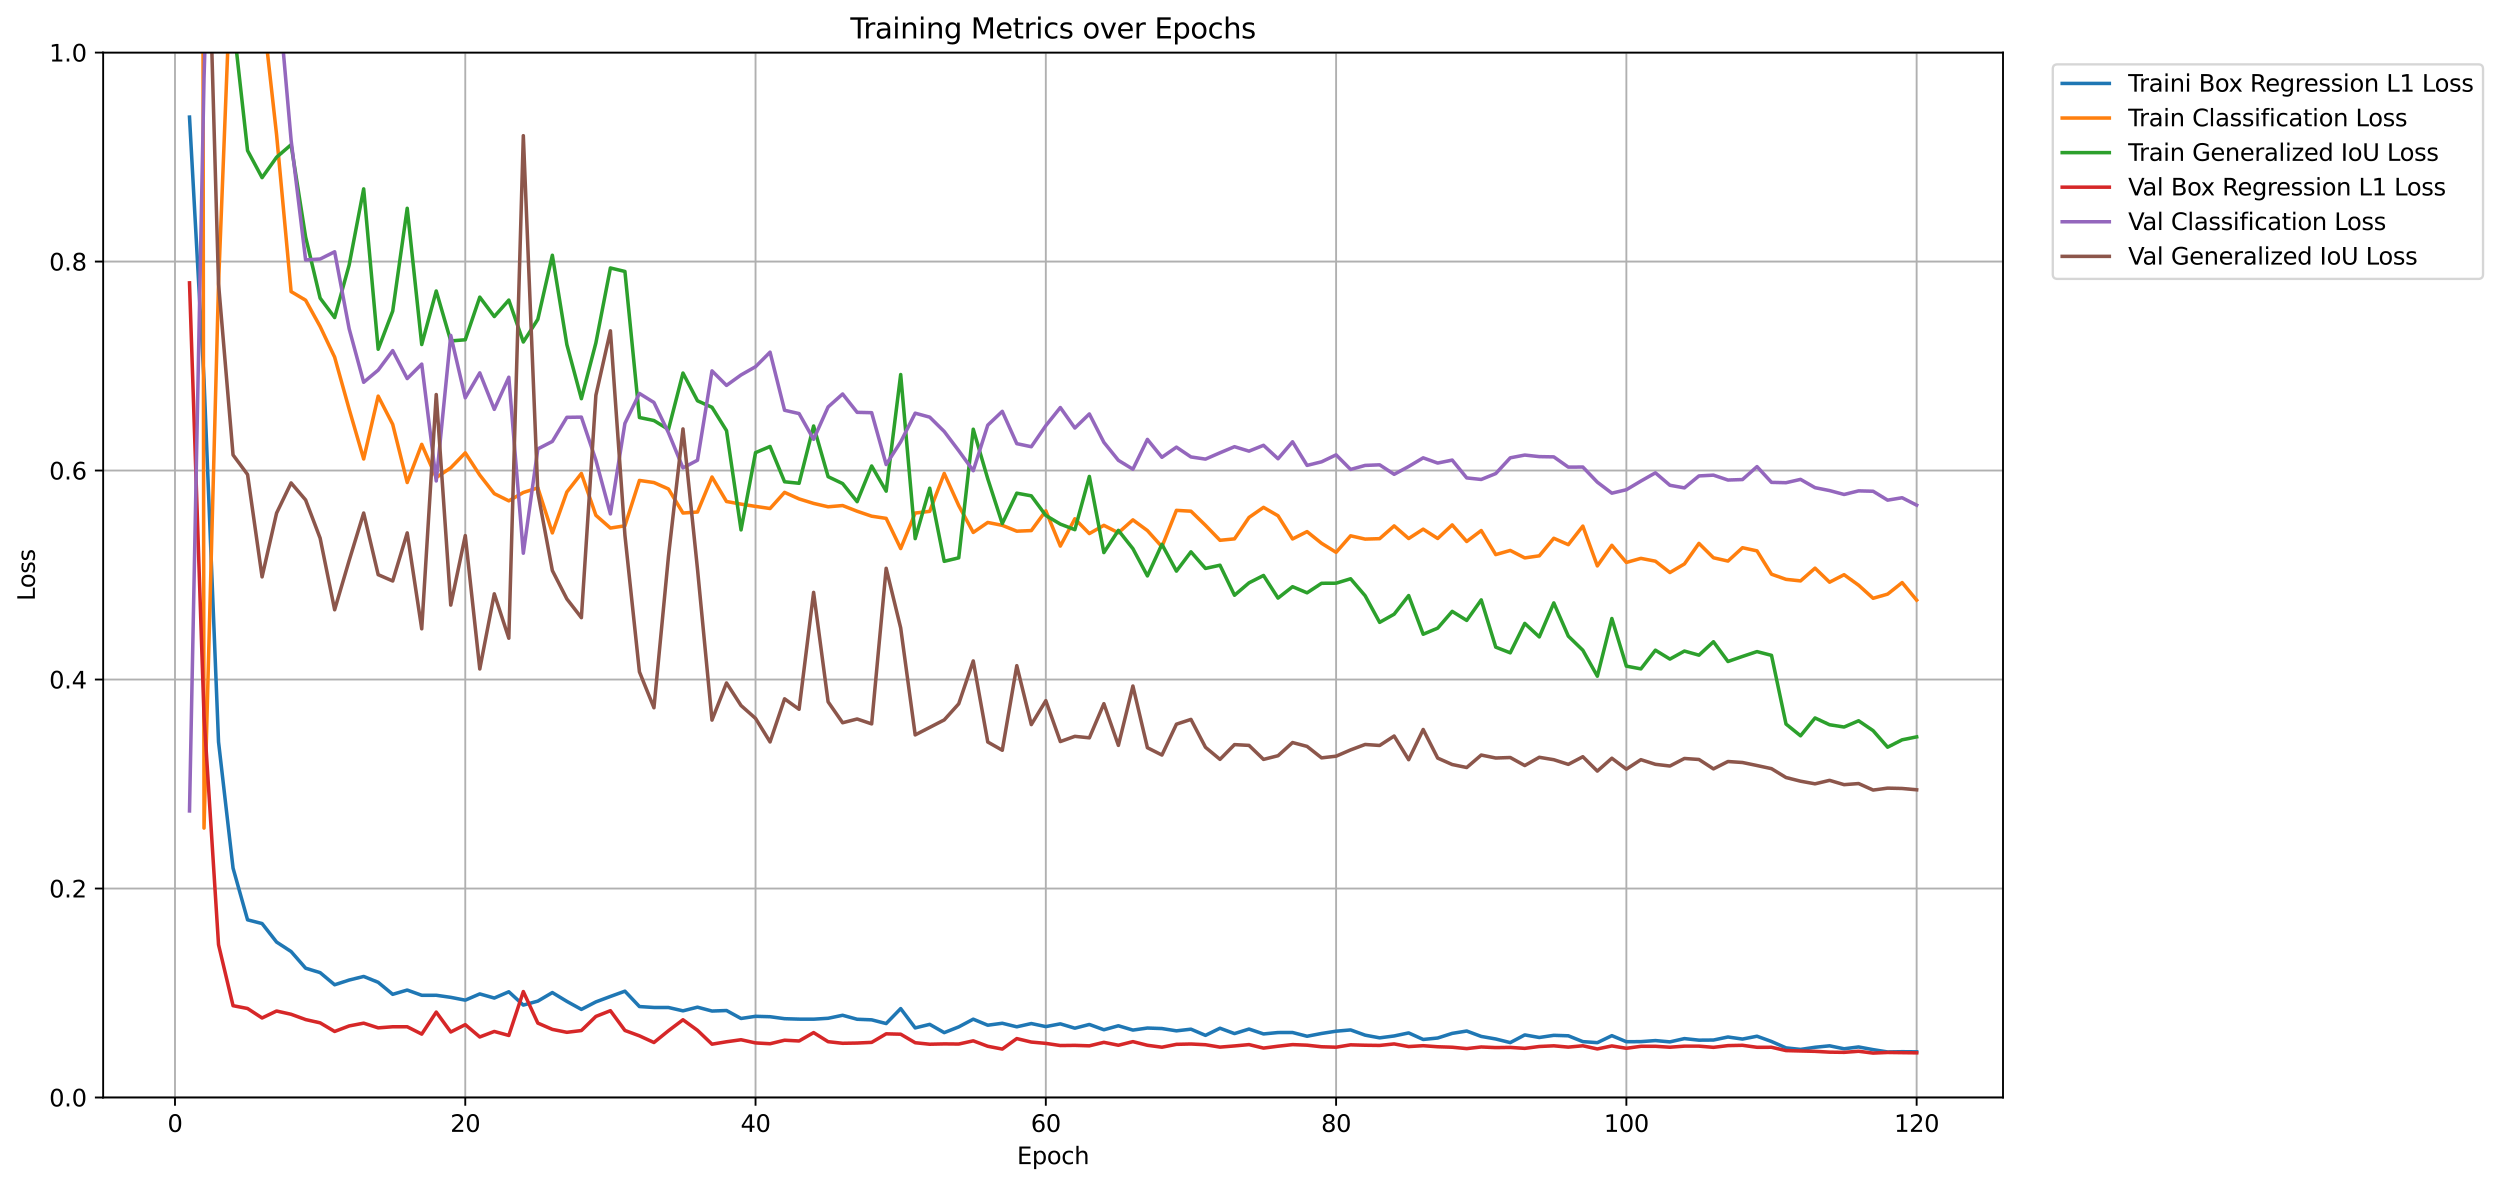 <?xml version="1.0" encoding="utf-8" standalone="no"?>
<!DOCTYPE svg PUBLIC "-//W3C//DTD SVG 1.1//EN"
  "http://www.w3.org/Graphics/SVG/1.1/DTD/svg11.dtd">
<svg xmlns:xlink="http://www.w3.org/1999/xlink" width="1061.134pt" height="503.394pt" viewBox="0 0 1061.134 503.394" xmlns="http://www.w3.org/2000/svg" version="1.1">
 <defs>
  <style type="text/css">*{stroke-linejoin: round; stroke-linecap: butt}</style>
 </defs>
 <g id="figure_1">
  <g id="patch_1">
   <path d="M 0 503.394 
L 1061.134 503.394 
L 1061.134 0 
L 0 0 
z
" style="fill: #ffffff"/>
  </g>
  <g id="axes_1">
   <g id="patch_2">
    <path d="M 43.781 465.838 
L 850.181 465.838 
L 850.181 22.318 
L 43.781 22.318 
z
" style="fill: #ffffff"/>
   </g>
   <g id="matplotlib.axis_1">
    <g id="xtick_1">
     <g id="line2d_1">
      <path d="M 74.275 465.838 
L 74.275 22.318 
" clip-path="url(#p1d9c67707e)" style="fill: none; stroke: #b0b0b0; stroke-width: 0.8; stroke-linecap: square"/>
     </g>
     <g id="line2d_2">
      <defs>
       <path id="md1e88a5cd6" d="M 0 0 
L 0 3.5 
" style="stroke: #000000; stroke-width: 0.8"/>
      </defs>
      <g>
       <use xlink:href="#md1e88a5cd6" x="74.275" y="465.838" style="stroke: #000000; stroke-width: 0.8"/>
      </g>
     </g>
     <g id="text_1">
      <!-- 0 -->
      <g transform="translate(71.094 480.437) scale(0.1 -0.1)">
       <defs>
        <path id="DejaVuSans-30" d="M 2034 4250 
Q 1547 4250 1301 3770 
Q 1056 3291 1056 2328 
Q 1056 1369 1301 889 
Q 1547 409 2034 409 
Q 2525 409 2770 889 
Q 3016 1369 3016 2328 
Q 3016 3291 2770 3770 
Q 2525 4250 2034 4250 
z
M 2034 4750 
Q 2819 4750 3233 4129 
Q 3647 3509 3647 2328 
Q 3647 1150 3233 529 
Q 2819 -91 2034 -91 
Q 1250 -91 836 529 
Q 422 1150 422 2328 
Q 422 3509 836 4129 
Q 1250 4750 2034 4750 
z
" transform="scale(0.016)"/>
       </defs>
       <use xlink:href="#DejaVuSans-30"/>
      </g>
     </g>
    </g>
    <g id="xtick_2">
     <g id="line2d_3">
      <path d="M 197.484 465.838 
L 197.484 22.318 
" clip-path="url(#p1d9c67707e)" style="fill: none; stroke: #b0b0b0; stroke-width: 0.8; stroke-linecap: square"/>
     </g>
     <g id="line2d_4">
      <g>
       <use xlink:href="#md1e88a5cd6" x="197.484" y="465.838" style="stroke: #000000; stroke-width: 0.8"/>
      </g>
     </g>
     <g id="text_2">
      <!-- 20 -->
      <g transform="translate(191.121 480.437) scale(0.1 -0.1)">
       <defs>
        <path id="DejaVuSans-32" d="M 1228 531 
L 3431 531 
L 3431 0 
L 469 0 
L 469 531 
Q 828 903 1448 1529 
Q 2069 2156 2228 2338 
Q 2531 2678 2651 2914 
Q 2772 3150 2772 3378 
Q 2772 3750 2511 3984 
Q 2250 4219 1831 4219 
Q 1534 4219 1204 4116 
Q 875 4013 500 3803 
L 500 4441 
Q 881 4594 1212 4672 
Q 1544 4750 1819 4750 
Q 2544 4750 2975 4387 
Q 3406 4025 3406 3419 
Q 3406 3131 3298 2873 
Q 3191 2616 2906 2266 
Q 2828 2175 2409 1742 
Q 1991 1309 1228 531 
z
" transform="scale(0.016)"/>
       </defs>
       <use xlink:href="#DejaVuSans-32"/>
       <use xlink:href="#DejaVuSans-30" x="63.623"/>
      </g>
     </g>
    </g>
    <g id="xtick_3">
     <g id="line2d_5">
      <path d="M 320.692 465.838 
L 320.692 22.318 
" clip-path="url(#p1d9c67707e)" style="fill: none; stroke: #b0b0b0; stroke-width: 0.8; stroke-linecap: square"/>
     </g>
     <g id="line2d_6">
      <g>
       <use xlink:href="#md1e88a5cd6" x="320.692" y="465.838" style="stroke: #000000; stroke-width: 0.8"/>
      </g>
     </g>
     <g id="text_3">
      <!-- 40 -->
      <g transform="translate(314.33 480.437) scale(0.1 -0.1)">
       <defs>
        <path id="DejaVuSans-34" d="M 2419 4116 
L 825 1625 
L 2419 1625 
L 2419 4116 
z
M 2253 4666 
L 3047 4666 
L 3047 1625 
L 3713 1625 
L 3713 1100 
L 3047 1100 
L 3047 0 
L 2419 0 
L 2419 1100 
L 313 1100 
L 313 1709 
L 2253 4666 
z
" transform="scale(0.016)"/>
       </defs>
       <use xlink:href="#DejaVuSans-34"/>
       <use xlink:href="#DejaVuSans-30" x="63.623"/>
      </g>
     </g>
    </g>
    <g id="xtick_4">
     <g id="line2d_7">
      <path d="M 443.901 465.838 
L 443.901 22.318 
" clip-path="url(#p1d9c67707e)" style="fill: none; stroke: #b0b0b0; stroke-width: 0.8; stroke-linecap: square"/>
     </g>
     <g id="line2d_8">
      <g>
       <use xlink:href="#md1e88a5cd6" x="443.901" y="465.838" style="stroke: #000000; stroke-width: 0.8"/>
      </g>
     </g>
     <g id="text_4">
      <!-- 60 -->
      <g transform="translate(437.539 480.437) scale(0.1 -0.1)">
       <defs>
        <path id="DejaVuSans-36" d="M 2113 2584 
Q 1688 2584 1439 2293 
Q 1191 2003 1191 1497 
Q 1191 994 1439 701 
Q 1688 409 2113 409 
Q 2538 409 2786 701 
Q 3034 994 3034 1497 
Q 3034 2003 2786 2293 
Q 2538 2584 2113 2584 
z
M 3366 4563 
L 3366 3988 
Q 3128 4100 2886 4159 
Q 2644 4219 2406 4219 
Q 1781 4219 1451 3797 
Q 1122 3375 1075 2522 
Q 1259 2794 1537 2939 
Q 1816 3084 2150 3084 
Q 2853 3084 3261 2657 
Q 3669 2231 3669 1497 
Q 3669 778 3244 343 
Q 2819 -91 2113 -91 
Q 1303 -91 875 529 
Q 447 1150 447 2328 
Q 447 3434 972 4092 
Q 1497 4750 2381 4750 
Q 2619 4750 2861 4703 
Q 3103 4656 3366 4563 
z
" transform="scale(0.016)"/>
       </defs>
       <use xlink:href="#DejaVuSans-36"/>
       <use xlink:href="#DejaVuSans-30" x="63.623"/>
      </g>
     </g>
    </g>
    <g id="xtick_5">
     <g id="line2d_9">
      <path d="M 567.11 465.838 
L 567.11 22.318 
" clip-path="url(#p1d9c67707e)" style="fill: none; stroke: #b0b0b0; stroke-width: 0.8; stroke-linecap: square"/>
     </g>
     <g id="line2d_10">
      <g>
       <use xlink:href="#md1e88a5cd6" x="567.11" y="465.838" style="stroke: #000000; stroke-width: 0.8"/>
      </g>
     </g>
     <g id="text_5">
      <!-- 80 -->
      <g transform="translate(560.747 480.437) scale(0.1 -0.1)">
       <defs>
        <path id="DejaVuSans-38" d="M 2034 2216 
Q 1584 2216 1326 1975 
Q 1069 1734 1069 1313 
Q 1069 891 1326 650 
Q 1584 409 2034 409 
Q 2484 409 2743 651 
Q 3003 894 3003 1313 
Q 3003 1734 2745 1975 
Q 2488 2216 2034 2216 
z
M 1403 2484 
Q 997 2584 770 2862 
Q 544 3141 544 3541 
Q 544 4100 942 4425 
Q 1341 4750 2034 4750 
Q 2731 4750 3128 4425 
Q 3525 4100 3525 3541 
Q 3525 3141 3298 2862 
Q 3072 2584 2669 2484 
Q 3125 2378 3379 2068 
Q 3634 1759 3634 1313 
Q 3634 634 3220 271 
Q 2806 -91 2034 -91 
Q 1263 -91 848 271 
Q 434 634 434 1313 
Q 434 1759 690 2068 
Q 947 2378 1403 2484 
z
M 1172 3481 
Q 1172 3119 1398 2916 
Q 1625 2713 2034 2713 
Q 2441 2713 2670 2916 
Q 2900 3119 2900 3481 
Q 2900 3844 2670 4047 
Q 2441 4250 2034 4250 
Q 1625 4250 1398 4047 
Q 1172 3844 1172 3481 
z
" transform="scale(0.016)"/>
       </defs>
       <use xlink:href="#DejaVuSans-38"/>
       <use xlink:href="#DejaVuSans-30" x="63.623"/>
      </g>
     </g>
    </g>
    <g id="xtick_6">
     <g id="line2d_11">
      <path d="M 690.318 465.838 
L 690.318 22.318 
" clip-path="url(#p1d9c67707e)" style="fill: none; stroke: #b0b0b0; stroke-width: 0.8; stroke-linecap: square"/>
     </g>
     <g id="line2d_12">
      <g>
       <use xlink:href="#md1e88a5cd6" x="690.318" y="465.838" style="stroke: #000000; stroke-width: 0.8"/>
      </g>
     </g>
     <g id="text_6">
      <!-- 100 -->
      <g transform="translate(680.774 480.437) scale(0.1 -0.1)">
       <defs>
        <path id="DejaVuSans-31" d="M 794 531 
L 1825 531 
L 1825 4091 
L 703 3866 
L 703 4441 
L 1819 4666 
L 2450 4666 
L 2450 531 
L 3481 531 
L 3481 0 
L 794 0 
L 794 531 
z
" transform="scale(0.016)"/>
       </defs>
       <use xlink:href="#DejaVuSans-31"/>
       <use xlink:href="#DejaVuSans-30" x="63.623"/>
       <use xlink:href="#DejaVuSans-30" x="127.246"/>
      </g>
     </g>
    </g>
    <g id="xtick_7">
     <g id="line2d_13">
      <path d="M 813.527 465.838 
L 813.527 22.318 
" clip-path="url(#p1d9c67707e)" style="fill: none; stroke: #b0b0b0; stroke-width: 0.8; stroke-linecap: square"/>
     </g>
     <g id="line2d_14">
      <g>
       <use xlink:href="#md1e88a5cd6" x="813.527" y="465.838" style="stroke: #000000; stroke-width: 0.8"/>
      </g>
     </g>
     <g id="text_7">
      <!-- 120 -->
      <g transform="translate(803.983 480.437) scale(0.1 -0.1)">
       <use xlink:href="#DejaVuSans-31"/>
       <use xlink:href="#DejaVuSans-32" x="63.623"/>
       <use xlink:href="#DejaVuSans-30" x="127.246"/>
      </g>
     </g>
    </g>
    <g id="text_8">
     <!-- Epoch -->
     <g transform="translate(431.67 494.115) scale(0.1 -0.1)">
      <defs>
       <path id="DejaVuSans-45" d="M 628 4666 
L 3578 4666 
L 3578 4134 
L 1259 4134 
L 1259 2753 
L 3481 2753 
L 3481 2222 
L 1259 2222 
L 1259 531 
L 3634 531 
L 3634 0 
L 628 0 
L 628 4666 
z
" transform="scale(0.016)"/>
       <path id="DejaVuSans-70" d="M 1159 525 
L 1159 -1331 
L 581 -1331 
L 581 3500 
L 1159 3500 
L 1159 2969 
Q 1341 3281 1617 3432 
Q 1894 3584 2278 3584 
Q 2916 3584 3314 3078 
Q 3713 2572 3713 1747 
Q 3713 922 3314 415 
Q 2916 -91 2278 -91 
Q 1894 -91 1617 61 
Q 1341 213 1159 525 
z
M 3116 1747 
Q 3116 2381 2855 2742 
Q 2594 3103 2138 3103 
Q 1681 3103 1420 2742 
Q 1159 2381 1159 1747 
Q 1159 1113 1420 752 
Q 1681 391 2138 391 
Q 2594 391 2855 752 
Q 3116 1113 3116 1747 
z
" transform="scale(0.016)"/>
       <path id="DejaVuSans-6f" d="M 1959 3097 
Q 1497 3097 1228 2736 
Q 959 2375 959 1747 
Q 959 1119 1226 758 
Q 1494 397 1959 397 
Q 2419 397 2687 759 
Q 2956 1122 2956 1747 
Q 2956 2369 2687 2733 
Q 2419 3097 1959 3097 
z
M 1959 3584 
Q 2709 3584 3137 3096 
Q 3566 2609 3566 1747 
Q 3566 888 3137 398 
Q 2709 -91 1959 -91 
Q 1206 -91 779 398 
Q 353 888 353 1747 
Q 353 2609 779 3096 
Q 1206 3584 1959 3584 
z
" transform="scale(0.016)"/>
       <path id="DejaVuSans-63" d="M 3122 3366 
L 3122 2828 
Q 2878 2963 2633 3030 
Q 2388 3097 2138 3097 
Q 1578 3097 1268 2742 
Q 959 2388 959 1747 
Q 959 1106 1268 751 
Q 1578 397 2138 397 
Q 2388 397 2633 464 
Q 2878 531 3122 666 
L 3122 134 
Q 2881 22 2623 -34 
Q 2366 -91 2075 -91 
Q 1284 -91 818 406 
Q 353 903 353 1747 
Q 353 2603 823 3093 
Q 1294 3584 2113 3584 
Q 2378 3584 2631 3529 
Q 2884 3475 3122 3366 
z
" transform="scale(0.016)"/>
       <path id="DejaVuSans-68" d="M 3513 2113 
L 3513 0 
L 2938 0 
L 2938 2094 
Q 2938 2591 2744 2837 
Q 2550 3084 2163 3084 
Q 1697 3084 1428 2787 
Q 1159 2491 1159 1978 
L 1159 0 
L 581 0 
L 581 4863 
L 1159 4863 
L 1159 2956 
Q 1366 3272 1645 3428 
Q 1925 3584 2291 3584 
Q 2894 3584 3203 3211 
Q 3513 2838 3513 2113 
z
" transform="scale(0.016)"/>
      </defs>
      <use xlink:href="#DejaVuSans-45"/>
      <use xlink:href="#DejaVuSans-70" x="63.184"/>
      <use xlink:href="#DejaVuSans-6f" x="126.66"/>
      <use xlink:href="#DejaVuSans-63" x="187.842"/>
      <use xlink:href="#DejaVuSans-68" x="242.822"/>
     </g>
    </g>
   </g>
   <g id="matplotlib.axis_2">
    <g id="ytick_1">
     <g id="line2d_15">
      <path d="M 43.781 465.838 
L 850.181 465.838 
" clip-path="url(#p1d9c67707e)" style="fill: none; stroke: #b0b0b0; stroke-width: 0.8; stroke-linecap: square"/>
     </g>
     <g id="line2d_16">
      <defs>
       <path id="meababd39cf" d="M 0 0 
L -3.5 0 
" style="stroke: #000000; stroke-width: 0.8"/>
      </defs>
      <g>
       <use xlink:href="#meababd39cf" x="43.781" y="465.838" style="stroke: #000000; stroke-width: 0.8"/>
      </g>
     </g>
     <g id="text_9">
      <!-- 0.0 -->
      <g transform="translate(20.878 469.637) scale(0.1 -0.1)">
       <defs>
        <path id="DejaVuSans-2e" d="M 684 794 
L 1344 794 
L 1344 0 
L 684 0 
L 684 794 
z
" transform="scale(0.016)"/>
       </defs>
       <use xlink:href="#DejaVuSans-30"/>
       <use xlink:href="#DejaVuSans-2e" x="63.623"/>
       <use xlink:href="#DejaVuSans-30" x="95.41"/>
      </g>
     </g>
    </g>
    <g id="ytick_2">
     <g id="line2d_17">
      <path d="M 43.781 377.134 
L 850.181 377.134 
" clip-path="url(#p1d9c67707e)" style="fill: none; stroke: #b0b0b0; stroke-width: 0.8; stroke-linecap: square"/>
     </g>
     <g id="line2d_18">
      <g>
       <use xlink:href="#meababd39cf" x="43.781" y="377.134" style="stroke: #000000; stroke-width: 0.8"/>
      </g>
     </g>
     <g id="text_10">
      <!-- 0.2 -->
      <g transform="translate(20.878 380.933) scale(0.1 -0.1)">
       <use xlink:href="#DejaVuSans-30"/>
       <use xlink:href="#DejaVuSans-2e" x="63.623"/>
       <use xlink:href="#DejaVuSans-32" x="95.41"/>
      </g>
     </g>
    </g>
    <g id="ytick_3">
     <g id="line2d_19">
      <path d="M 43.781 288.43 
L 850.181 288.43 
" clip-path="url(#p1d9c67707e)" style="fill: none; stroke: #b0b0b0; stroke-width: 0.8; stroke-linecap: square"/>
     </g>
     <g id="line2d_20">
      <g>
       <use xlink:href="#meababd39cf" x="43.781" y="288.43" style="stroke: #000000; stroke-width: 0.8"/>
      </g>
     </g>
     <g id="text_11">
      <!-- 0.4 -->
      <g transform="translate(20.878 292.229) scale(0.1 -0.1)">
       <use xlink:href="#DejaVuSans-30"/>
       <use xlink:href="#DejaVuSans-2e" x="63.623"/>
       <use xlink:href="#DejaVuSans-34" x="95.41"/>
      </g>
     </g>
    </g>
    <g id="ytick_4">
     <g id="line2d_21">
      <path d="M 43.781 199.726 
L 850.181 199.726 
" clip-path="url(#p1d9c67707e)" style="fill: none; stroke: #b0b0b0; stroke-width: 0.8; stroke-linecap: square"/>
     </g>
     <g id="line2d_22">
      <g>
       <use xlink:href="#meababd39cf" x="43.781" y="199.726" style="stroke: #000000; stroke-width: 0.8"/>
      </g>
     </g>
     <g id="text_12">
      <!-- 0.6 -->
      <g transform="translate(20.878 203.525) scale(0.1 -0.1)">
       <use xlink:href="#DejaVuSans-30"/>
       <use xlink:href="#DejaVuSans-2e" x="63.623"/>
       <use xlink:href="#DejaVuSans-36" x="95.41"/>
      </g>
     </g>
    </g>
    <g id="ytick_5">
     <g id="line2d_23">
      <path d="M 43.781 111.022 
L 850.181 111.022 
" clip-path="url(#p1d9c67707e)" style="fill: none; stroke: #b0b0b0; stroke-width: 0.8; stroke-linecap: square"/>
     </g>
     <g id="line2d_24">
      <g>
       <use xlink:href="#meababd39cf" x="43.781" y="111.022" style="stroke: #000000; stroke-width: 0.8"/>
      </g>
     </g>
     <g id="text_13">
      <!-- 0.8 -->
      <g transform="translate(20.878 114.821) scale(0.1 -0.1)">
       <use xlink:href="#DejaVuSans-30"/>
       <use xlink:href="#DejaVuSans-2e" x="63.623"/>
       <use xlink:href="#DejaVuSans-38" x="95.41"/>
      </g>
     </g>
    </g>
    <g id="ytick_6">
     <g id="line2d_25">
      <path d="M 43.781 22.318 
L 850.181 22.318 
" clip-path="url(#p1d9c67707e)" style="fill: none; stroke: #b0b0b0; stroke-width: 0.8; stroke-linecap: square"/>
     </g>
     <g id="line2d_26">
      <g>
       <use xlink:href="#meababd39cf" x="43.781" y="22.318" style="stroke: #000000; stroke-width: 0.8"/>
      </g>
     </g>
     <g id="text_14">
      <!-- 1.0 -->
      <g transform="translate(20.878 26.117) scale(0.1 -0.1)">
       <use xlink:href="#DejaVuSans-31"/>
       <use xlink:href="#DejaVuSans-2e" x="63.623"/>
       <use xlink:href="#DejaVuSans-30" x="95.41"/>
      </g>
     </g>
    </g>
    <g id="text_15">
     <!-- Loss -->
     <g transform="translate(14.798 255.045) rotate(-90) scale(0.1 -0.1)">
      <defs>
       <path id="DejaVuSans-4c" d="M 628 4666 
L 1259 4666 
L 1259 531 
L 3531 531 
L 3531 0 
L 628 0 
L 628 4666 
z
" transform="scale(0.016)"/>
       <path id="DejaVuSans-73" d="M 2834 3397 
L 2834 2853 
Q 2591 2978 2328 3040 
Q 2066 3103 1784 3103 
Q 1356 3103 1142 2972 
Q 928 2841 928 2578 
Q 928 2378 1081 2264 
Q 1234 2150 1697 2047 
L 1894 2003 
Q 2506 1872 2764 1633 
Q 3022 1394 3022 966 
Q 3022 478 2636 193 
Q 2250 -91 1575 -91 
Q 1294 -91 989 -36 
Q 684 19 347 128 
L 347 722 
Q 666 556 975 473 
Q 1284 391 1588 391 
Q 1994 391 2212 530 
Q 2431 669 2431 922 
Q 2431 1156 2273 1281 
Q 2116 1406 1581 1522 
L 1381 1569 
Q 847 1681 609 1914 
Q 372 2147 372 2553 
Q 372 3047 722 3315 
Q 1072 3584 1716 3584 
Q 2034 3584 2315 3537 
Q 2597 3491 2834 3397 
z
" transform="scale(0.016)"/>
      </defs>
      <use xlink:href="#DejaVuSans-4c"/>
      <use xlink:href="#DejaVuSans-6f" x="53.963"/>
      <use xlink:href="#DejaVuSans-73" x="115.145"/>
      <use xlink:href="#DejaVuSans-73" x="167.244"/>
     </g>
    </g>
   </g>
   <g id="line2d_27">
    <path d="M 80.436 49.701 
L 86.596 161.331 
L 92.757 314.922 
L 98.917 368.477 
L 105.078 390.422 
L 111.238 392.005 
L 117.398 399.869 
L 123.559 403.892 
L 129.719 410.953 
L 135.88 412.837 
L 142.04 417.987 
L 148.201 415.986 
L 154.361 414.461 
L 160.521 416.944 
L 166.682 422.045 
L 172.842 420.227 
L 179.003 422.453 
L 185.163 422.444 
L 191.323 423.327 
L 197.484 424.524 
L 203.644 421.872 
L 209.805 423.624 
L 215.965 420.958 
L 222.126 426.613 
L 228.286 424.928 
L 234.446 421.3 
L 240.607 425.039 
L 246.767 428.441 
L 252.928 425.256 
L 259.088 422.95 
L 265.249 420.71 
L 271.409 427.234 
L 277.569 427.629 
L 283.73 427.638 
L 289.89 429.053 
L 296.051 427.5 
L 302.211 429.141 
L 308.372 428.92 
L 314.532 432.299 
L 320.692 431.377 
L 326.853 431.554 
L 333.013 432.388 
L 339.174 432.574 
L 345.334 432.596 
L 351.495 432.215 
L 357.655 430.938 
L 363.815 432.627 
L 369.976 432.871 
L 376.136 434.446 
L 382.297 428.103 
L 388.457 436.3 
L 394.618 434.796 
L 400.778 438.304 
L 406.938 435.869 
L 413.099 432.596 
L 419.259 435.151 
L 425.42 434.326 
L 431.58 435.838 
L 437.741 434.446 
L 443.901 435.741 
L 450.061 434.574 
L 456.222 436.419 
L 462.382 434.836 
L 468.543 437.085 
L 474.703 435.39 
L 480.864 437.218 
L 487.024 436.353 
L 493.184 436.57 
L 499.345 437.542 
L 505.505 436.841 
L 511.666 439.462 
L 517.826 436.433 
L 523.987 438.704 
L 530.147 436.779 
L 536.307 438.859 
L 542.468 438.264 
L 548.628 438.251 
L 554.789 439.843 
L 560.949 438.655 
L 567.11 437.692 
L 573.27 437.156 
L 579.43 439.373 
L 585.591 440.522 
L 591.751 439.715 
L 597.912 438.42 
L 604.072 441.205 
L 610.233 440.589 
L 616.393 438.619 
L 622.553 437.621 
L 628.714 439.914 
L 634.874 441.001 
L 641.035 442.536 
L 647.195 439.271 
L 653.356 440.367 
L 659.516 439.449 
L 665.676 439.648 
L 671.837 442.123 
L 677.997 442.562 
L 684.158 439.591 
L 690.318 442.167 
L 696.479 442.123 
L 702.639 441.68 
L 708.799 442.23 
L 714.96 440.837 
L 721.12 441.498 
L 727.281 441.445 
L 733.441 440.154 
L 739.602 441.036 
L 745.762 439.83 
L 751.922 442.065 
L 758.083 444.78 
L 764.243 445.427 
L 770.404 444.518 
L 776.564 443.902 
L 782.725 445.161 
L 788.885 444.381 
L 795.045 445.52 
L 801.206 446.505 
L 807.366 446.403 
L 813.527 446.456 
" clip-path="url(#p1d9c67707e)" style="fill: none; stroke: #1f77b4; stroke-width: 1.5; stroke-linecap: square"/>
   </g>
   <g id="line2d_28">
    <path d="M 86.156 -1 
L 86.596 351.476 
L 92.757 120.5 
L 97.546 -1 
M 110.774 -1 
L 111.238 1.894 
L 117.398 57.205 
L 123.559 123.769 
L 129.719 127.424 
L 135.88 138.578 
L 142.04 151.604 
L 148.201 173.683 
L 154.361 194.816 
L 160.521 168.143 
L 166.682 180.114 
L 172.842 204.804 
L 179.003 188.612 
L 185.163 202.715 
L 191.323 198.564 
L 197.484 192.217 
L 203.644 201.647 
L 209.805 209.532 
L 215.965 212.588 
L 222.126 209.044 
L 228.286 207.075 
L 234.446 226.191 
L 240.607 208.836 
L 246.767 200.968 
L 252.928 218.722 
L 259.088 224.137 
L 265.249 223.175 
L 271.409 203.922 
L 277.569 204.818 
L 283.73 207.55 
L 289.89 217.751 
L 296.051 217.334 
L 302.211 202.476 
L 308.372 212.863 
L 314.532 213.976 
L 320.692 214.943 
L 326.853 215.839 
L 333.013 208.991 
L 339.174 211.768 
L 345.334 213.675 
L 351.495 215.112 
L 357.655 214.584 
L 363.815 216.997 
L 369.976 219.099 
L 376.136 220.03 
L 382.297 232.835 
L 388.457 217.764 
L 394.618 217.041 
L 400.778 200.955 
L 406.938 214.611 
L 413.099 225.991 
L 419.259 221.76 
L 425.42 222.984 
L 431.58 225.459 
L 437.741 225.206 
L 443.901 216.824 
L 450.061 231.779 
L 456.222 220.199 
L 462.382 226.479 
L 468.543 222.984 
L 474.703 226.142 
L 480.864 220.66 
L 487.024 225.206 
L 493.184 232.068 
L 499.345 216.62 
L 505.505 216.979 
L 511.666 222.971 
L 517.826 229.327 
L 523.987 228.723 
L 530.147 219.631 
L 536.307 215.356 
L 542.468 218.926 
L 548.628 228.759 
L 554.789 225.645 
L 560.949 230.608 
L 567.11 234.436 
L 573.27 227.428 
L 579.43 228.821 
L 585.591 228.639 
L 591.751 223.219 
L 597.912 228.582 
L 604.072 224.608 
L 610.233 228.559 
L 616.393 222.794 
L 622.553 229.841 
L 628.714 225.189 
L 634.874 235.398 
L 641.035 233.638 
L 647.195 236.809 
L 653.356 235.922 
L 659.516 228.475 
L 665.676 231.181 
L 671.837 223.308 
L 677.997 240.197 
L 684.158 231.464 
L 690.318 238.729 
L 696.479 237 
L 702.639 238.197 
L 708.799 243.014 
L 714.96 239.364 
L 721.12 230.644 
L 727.281 236.751 
L 733.441 238.148 
L 739.602 232.485 
L 745.762 233.82 
L 751.922 243.723 
L 758.083 245.905 
L 764.243 246.571 
L 770.404 241.16 
L 776.564 247.112 
L 782.725 243.941 
L 788.885 248.389 
L 795.045 253.946 
L 801.206 252.172 
L 807.366 247.28 
L 813.527 254.723 
" clip-path="url(#p1d9c67707e)" style="fill: none; stroke: #ff7f0e; stroke-width: 1.5; stroke-linecap: square"/>
   </g>
   <g id="line2d_29">
    <path d="M 98.558 -1 
L 98.917 8.542 
L 105.078 63.916 
L 111.238 75.399 
L 117.398 66.728 
L 123.559 61.428 
L 129.719 100.595 
L 135.88 126.528 
L 142.04 134.781 
L 148.201 112.468 
L 154.361 80.18 
L 160.521 148.233 
L 166.682 132.036 
L 172.842 88.416 
L 179.003 146.229 
L 185.163 123.525 
L 191.323 144.716 
L 197.484 144.22 
L 203.644 126.124 
L 209.805 134.356 
L 215.965 127.375 
L 222.126 145.155 
L 228.286 135.527 
L 234.446 108.348 
L 240.607 146.264 
L 246.767 169.225 
L 252.928 145.528 
L 259.088 113.741 
L 265.249 115.218 
L 271.409 177.213 
L 277.569 178.499 
L 283.73 182.278 
L 289.89 158.346 
L 296.051 170.126 
L 302.211 172.88 
L 308.372 182.788 
L 314.532 224.909 
L 320.692 192.12 
L 326.853 189.512 
L 333.013 204.49 
L 339.174 205.128 
L 345.334 180.823 
L 351.495 202.321 
L 357.655 205.261 
L 363.815 212.93 
L 369.976 197.792 
L 376.136 208.468 
L 382.297 158.984 
L 388.457 228.617 
L 394.618 207.222 
L 400.778 238.259 
L 406.938 236.769 
L 413.099 182.194 
L 419.259 203.234 
L 425.42 222.23 
L 431.58 209.328 
L 437.741 210.464 
L 443.901 218.784 
L 450.061 222.465 
L 456.222 224.816 
L 462.382 202.232 
L 468.543 234.538 
L 474.703 225.118 
L 480.864 232.884 
L 487.024 244.442 
L 493.184 231.043 
L 499.345 242.41 
L 505.505 234.228 
L 511.666 241.275 
L 517.826 239.905 
L 523.987 252.647 
L 530.147 247.387 
L 536.307 244.26 
L 542.468 253.858 
L 548.628 249.023 
L 554.789 251.622 
L 560.949 247.577 
L 567.11 247.538 
L 573.27 245.661 
L 579.43 252.864 
L 585.591 264.161 
L 591.751 260.697 
L 597.912 252.793 
L 604.072 269.204 
L 610.233 266.618 
L 616.393 259.504 
L 622.553 263.336 
L 628.714 254.629 
L 634.874 274.681 
L 641.035 277.098 
L 647.195 264.609 
L 653.356 270.335 
L 659.516 255.911 
L 665.676 270.015 
L 671.837 275.989 
L 677.997 287.011 
L 684.158 262.537 
L 690.318 282.74 
L 696.479 283.911 
L 702.639 275.976 
L 708.799 279.755 
L 714.96 276.344 
L 721.12 278.083 
L 727.281 272.392 
L 733.441 280.775 
L 739.602 278.628 
L 745.762 276.57 
L 751.922 278.172 
L 758.083 307.324 
L 764.243 312.305 
L 770.404 304.743 
L 776.564 307.621 
L 782.725 308.588 
L 788.885 305.936 
L 795.045 310.123 
L 801.206 317.148 
L 807.366 314.012 
L 813.527 312.77 
" clip-path="url(#p1d9c67707e)" style="fill: none; stroke: #2ca02c; stroke-width: 1.5; stroke-linecap: square"/>
   </g>
   <g id="line2d_30">
    <path d="M 80.436 120.061 
L 86.596 304.029 
L 92.757 400.969 
L 98.917 426.866 
L 105.078 428.064 
L 111.238 432.082 
L 117.398 429.128 
L 123.559 430.512 
L 129.719 432.76 
L 135.88 434.153 
L 142.04 437.803 
L 148.201 435.461 
L 154.361 434.282 
L 160.521 436.282 
L 166.682 435.816 
L 172.842 435.812 
L 179.003 438.93 
L 185.163 429.589 
L 191.323 438.029 
L 197.484 434.92 
L 203.644 440.141 
L 209.805 437.803 
L 215.965 439.502 
L 222.126 420.879 
L 228.286 434.255 
L 234.446 436.925 
L 240.607 438.167 
L 246.767 437.422 
L 252.928 431.421 
L 259.088 428.995 
L 265.249 437.382 
L 271.409 439.662 
L 277.569 442.491 
L 283.73 437.497 
L 289.89 432.845 
L 296.051 437.324 
L 302.211 443.205 
L 308.372 442.181 
L 314.532 441.32 
L 320.692 442.673 
L 326.853 443.019 
L 333.013 441.524 
L 339.174 441.844 
L 345.334 438.296 
L 351.495 442.145 
L 357.655 442.828 
L 363.815 442.722 
L 369.976 442.438 
L 376.136 438.81 
L 382.297 438.97 
L 388.457 442.589 
L 394.618 443.227 
L 400.778 443.086 
L 406.938 443.148 
L 413.099 441.782 
L 419.259 444.097 
L 425.42 445.281 
L 431.58 440.832 
L 437.741 442.309 
L 443.901 442.864 
L 450.061 443.782 
L 456.222 443.706 
L 462.382 443.906 
L 468.543 442.42 
L 474.703 443.658 
L 480.864 442.123 
L 487.024 443.675 
L 493.184 444.492 
L 499.345 443.272 
L 505.505 443.13 
L 511.666 443.44 
L 517.826 444.452 
L 523.987 443.95 
L 530.147 443.383 
L 536.307 444.868 
L 542.468 444.07 
L 548.628 443.387 
L 554.789 443.631 
L 560.949 444.301 
L 567.11 444.487 
L 573.27 443.48 
L 579.43 443.653 
L 585.591 443.742 
L 591.751 443.094 
L 597.912 444.217 
L 604.072 443.853 
L 610.233 444.301 
L 616.393 444.5 
L 622.553 445.086 
L 628.714 444.389 
L 634.874 444.656 
L 641.035 444.571 
L 647.195 444.984 
L 653.356 444.185 
L 659.516 443.902 
L 665.676 444.452 
L 671.837 443.888 
L 677.997 445.228 
L 684.158 443.95 
L 690.318 444.944 
L 696.479 444.119 
L 702.639 444.101 
L 708.799 444.496 
L 714.96 444.035 
L 721.12 444.035 
L 727.281 444.549 
L 733.441 443.813 
L 739.602 443.68 
L 745.762 444.527 
L 751.922 444.514 
L 758.083 445.924 
L 764.243 446.088 
L 770.404 446.243 
L 776.564 446.585 
L 782.725 446.674 
L 788.885 446.212 
L 795.045 446.989 
L 801.206 446.718 
L 807.366 446.807 
L 813.527 446.887 
" clip-path="url(#p1d9c67707e)" style="fill: none; stroke: #d62728; stroke-width: 1.5; stroke-linecap: square"/>
   </g>
   <g id="line2d_31">
    <path d="M 80.436 344.203 
L 86.596 33.295 
L 87.614 -1 
M 118.239 -1 
L 123.559 59.45 
L 129.719 110.326 
L 135.88 109.944 
L 142.04 106.866 
L 148.201 139.549 
L 154.361 162.262 
L 160.521 157.091 
L 166.682 148.823 
L 172.842 160.683 
L 179.003 154.549 
L 185.163 204.135 
L 191.323 142.383 
L 197.484 168.835 
L 203.644 158.266 
L 209.805 173.745 
L 215.965 160.12 
L 222.126 234.804 
L 228.286 190.545 
L 234.446 187.37 
L 240.607 177.142 
L 246.767 177.045 
L 252.928 195.331 
L 259.088 218.123 
L 265.249 179.697 
L 271.409 167.003 
L 277.569 170.84 
L 283.73 183.671 
L 289.89 198.6 
L 296.051 195.34 
L 302.211 157.428 
L 308.372 163.584 
L 314.532 159.148 
L 320.692 155.649 
L 326.853 149.484 
L 333.013 174.139 
L 339.174 175.545 
L 345.334 186.465 
L 351.495 172.725 
L 357.655 167.229 
L 363.815 175.018 
L 369.976 175.164 
L 376.136 197.167 
L 382.297 187.574 
L 388.457 175.377 
L 394.618 177.058 
L 400.778 183.147 
L 406.938 191.308 
L 413.099 199.793 
L 419.259 180.455 
L 425.42 174.601 
L 431.58 188.31 
L 437.741 189.614 
L 443.901 180.673 
L 450.061 172.982 
L 456.222 181.67 
L 462.382 175.701 
L 468.543 187.751 
L 474.703 195.388 
L 480.864 199.163 
L 487.024 186.509 
L 493.184 194.093 
L 499.345 189.796 
L 505.505 193.956 
L 511.666 194.87 
L 517.826 192.186 
L 523.987 189.601 
L 530.147 191.486 
L 536.307 189.011 
L 542.468 194.719 
L 548.628 187.516 
L 554.789 197.535 
L 560.949 196.018 
L 567.11 193.069 
L 573.27 199.252 
L 579.43 197.548 
L 585.591 197.296 
L 591.751 201.327 
L 597.912 198.005 
L 604.072 194.333 
L 610.233 196.551 
L 616.393 195.282 
L 622.553 202.853 
L 628.714 203.509 
L 634.874 201.008 
L 641.035 194.324 
L 647.195 193.153 
L 653.356 193.814 
L 659.516 193.925 
L 665.676 198.276 
L 671.837 198.231 
L 677.997 204.658 
L 684.158 209.328 
L 690.318 207.865 
L 696.479 204.197 
L 702.639 200.697 
L 708.799 205.975 
L 714.96 207.084 
L 721.12 202.006 
L 727.281 201.673 
L 733.441 203.753 
L 739.602 203.549 
L 745.762 198.058 
L 751.922 204.742 
L 758.083 204.884 
L 764.243 203.478 
L 770.404 207 
L 776.564 208.224 
L 782.725 209.878 
L 788.885 208.353 
L 795.045 208.512 
L 801.206 212.291 
L 807.366 211.267 
L 813.527 214.416 
" clip-path="url(#p1d9c67707e)" style="fill: none; stroke: #9467bd; stroke-width: 1.5; stroke-linecap: square"/>
   </g>
   <g id="line2d_32">
    <path d="M 89.27 -1 
L 92.757 120.469 
L 98.917 193.1 
L 105.078 201.412 
L 111.238 244.854 
L 117.398 217.773 
L 123.559 204.982 
L 129.719 212.216 
L 135.88 228.431 
L 142.04 258.816 
L 148.201 237.9 
L 154.361 217.764 
L 160.521 243.923 
L 166.682 246.602 
L 172.842 226.195 
L 179.003 266.897 
L 185.163 167.478 
L 191.323 256.825 
L 197.484 227.349 
L 203.644 283.942 
L 209.805 252.053 
L 215.965 270.893 
L 222.126 57.6 
L 228.286 209.076 
L 234.446 242.167 
L 240.607 254.226 
L 246.767 262.169 
L 252.928 167.771 
L 259.088 140.432 
L 265.249 227.171 
L 271.409 285.175 
L 277.569 300.405 
L 283.73 236.126 
L 289.89 182.065 
L 296.051 241.546 
L 302.211 305.643 
L 308.372 289.889 
L 314.532 299.46 
L 320.692 304.925 
L 326.853 314.917 
L 333.013 296.618 
L 339.174 301.057 
L 345.334 251.445 
L 351.495 297.89 
L 357.655 306.77 
L 363.815 305.177 
L 369.976 307.253 
L 376.136 241.226 
L 382.297 266.529 
L 388.457 311.928 
L 394.618 308.752 
L 400.778 305.568 
L 406.938 298.729 
L 413.099 280.535 
L 419.259 314.939 
L 425.42 318.452 
L 431.58 282.558 
L 437.741 307.555 
L 443.901 297.407 
L 450.061 314.757 
L 456.222 312.544 
L 462.382 313.174 
L 468.543 298.689 
L 474.703 316.372 
L 480.864 291.189 
L 487.024 317.374 
L 493.184 320.479 
L 499.345 307.377 
L 505.505 305.355 
L 511.666 317.179 
L 517.826 322.315 
L 523.987 316.053 
L 530.147 316.385 
L 536.307 322.324 
L 542.468 320.767 
L 548.628 315.174 
L 554.789 316.811 
L 560.949 321.676 
L 567.11 320.971 
L 573.27 318.301 
L 579.43 315.995 
L 585.591 316.416 
L 591.751 312.407 
L 597.912 322.457 
L 604.072 309.639 
L 610.233 321.778 
L 616.393 324.506 
L 622.553 325.775 
L 628.714 320.483 
L 634.874 321.743 
L 641.035 321.53 
L 647.195 324.932 
L 653.356 321.437 
L 659.516 322.466 
L 665.676 324.435 
L 671.837 321.193 
L 677.997 327.287 
L 684.158 321.84 
L 690.318 326.471 
L 696.479 322.448 
L 702.639 324.413 
L 708.799 325.14 
L 714.96 321.938 
L 721.12 322.359 
L 727.281 326.351 
L 733.441 323.224 
L 739.602 323.646 
L 745.762 324.927 
L 751.922 326.262 
L 758.083 330.028 
L 764.243 331.576 
L 770.404 332.702 
L 776.564 331.221 
L 782.725 333.053 
L 788.885 332.583 
L 795.045 335.341 
L 801.206 334.525 
L 807.366 334.672 
L 813.527 335.235 
" clip-path="url(#p1d9c67707e)" style="fill: none; stroke: #8c564b; stroke-width: 1.5; stroke-linecap: square"/>
   </g>
   <g id="patch_3">
    <path d="M 43.781 465.838 
L 43.781 22.318 
" style="fill: none; stroke: #000000; stroke-width: 0.8; stroke-linejoin: miter; stroke-linecap: square"/>
   </g>
   <g id="patch_4">
    <path d="M 850.181 465.838 
L 850.181 22.318 
" style="fill: none; stroke: #000000; stroke-width: 0.8; stroke-linejoin: miter; stroke-linecap: square"/>
   </g>
   <g id="patch_5">
    <path d="M 43.781 465.838 
L 850.181 465.838 
" style="fill: none; stroke: #000000; stroke-width: 0.8; stroke-linejoin: miter; stroke-linecap: square"/>
   </g>
   <g id="patch_6">
    <path d="M 43.781 22.318 
L 850.181 22.318 
" style="fill: none; stroke: #000000; stroke-width: 0.8; stroke-linejoin: miter; stroke-linecap: square"/>
   </g>
   <g id="text_16">
    <!-- Training Metrics over Epochs -->
    <g transform="translate(360.931 16.318) scale(0.12 -0.12)">
     <defs>
      <path id="DejaVuSans-54" d="M -19 4666 
L 3928 4666 
L 3928 4134 
L 2272 4134 
L 2272 0 
L 1638 0 
L 1638 4134 
L -19 4134 
L -19 4666 
z
" transform="scale(0.016)"/>
      <path id="DejaVuSans-72" d="M 2631 2963 
Q 2534 3019 2420 3045 
Q 2306 3072 2169 3072 
Q 1681 3072 1420 2755 
Q 1159 2438 1159 1844 
L 1159 0 
L 581 0 
L 581 3500 
L 1159 3500 
L 1159 2956 
Q 1341 3275 1631 3429 
Q 1922 3584 2338 3584 
Q 2397 3584 2469 3576 
Q 2541 3569 2628 3553 
L 2631 2963 
z
" transform="scale(0.016)"/>
      <path id="DejaVuSans-61" d="M 2194 1759 
Q 1497 1759 1228 1600 
Q 959 1441 959 1056 
Q 959 750 1161 570 
Q 1363 391 1709 391 
Q 2188 391 2477 730 
Q 2766 1069 2766 1631 
L 2766 1759 
L 2194 1759 
z
M 3341 1997 
L 3341 0 
L 2766 0 
L 2766 531 
Q 2569 213 2275 61 
Q 1981 -91 1556 -91 
Q 1019 -91 701 211 
Q 384 513 384 1019 
Q 384 1609 779 1909 
Q 1175 2209 1959 2209 
L 2766 2209 
L 2766 2266 
Q 2766 2663 2505 2880 
Q 2244 3097 1772 3097 
Q 1472 3097 1187 3025 
Q 903 2953 641 2809 
L 641 3341 
Q 956 3463 1253 3523 
Q 1550 3584 1831 3584 
Q 2591 3584 2966 3190 
Q 3341 2797 3341 1997 
z
" transform="scale(0.016)"/>
      <path id="DejaVuSans-69" d="M 603 3500 
L 1178 3500 
L 1178 0 
L 603 0 
L 603 3500 
z
M 603 4863 
L 1178 4863 
L 1178 4134 
L 603 4134 
L 603 4863 
z
" transform="scale(0.016)"/>
      <path id="DejaVuSans-6e" d="M 3513 2113 
L 3513 0 
L 2938 0 
L 2938 2094 
Q 2938 2591 2744 2837 
Q 2550 3084 2163 3084 
Q 1697 3084 1428 2787 
Q 1159 2491 1159 1978 
L 1159 0 
L 581 0 
L 581 3500 
L 1159 3500 
L 1159 2956 
Q 1366 3272 1645 3428 
Q 1925 3584 2291 3584 
Q 2894 3584 3203 3211 
Q 3513 2838 3513 2113 
z
" transform="scale(0.016)"/>
      <path id="DejaVuSans-67" d="M 2906 1791 
Q 2906 2416 2648 2759 
Q 2391 3103 1925 3103 
Q 1463 3103 1205 2759 
Q 947 2416 947 1791 
Q 947 1169 1205 825 
Q 1463 481 1925 481 
Q 2391 481 2648 825 
Q 2906 1169 2906 1791 
z
M 3481 434 
Q 3481 -459 3084 -895 
Q 2688 -1331 1869 -1331 
Q 1566 -1331 1297 -1286 
Q 1028 -1241 775 -1147 
L 775 -588 
Q 1028 -725 1275 -790 
Q 1522 -856 1778 -856 
Q 2344 -856 2625 -561 
Q 2906 -266 2906 331 
L 2906 616 
Q 2728 306 2450 153 
Q 2172 0 1784 0 
Q 1141 0 747 490 
Q 353 981 353 1791 
Q 353 2603 747 3093 
Q 1141 3584 1784 3584 
Q 2172 3584 2450 3431 
Q 2728 3278 2906 2969 
L 2906 3500 
L 3481 3500 
L 3481 434 
z
" transform="scale(0.016)"/>
      <path id="DejaVuSans-20" transform="scale(0.016)"/>
      <path id="DejaVuSans-4d" d="M 628 4666 
L 1569 4666 
L 2759 1491 
L 3956 4666 
L 4897 4666 
L 4897 0 
L 4281 0 
L 4281 4097 
L 3078 897 
L 2444 897 
L 1241 4097 
L 1241 0 
L 628 0 
L 628 4666 
z
" transform="scale(0.016)"/>
      <path id="DejaVuSans-65" d="M 3597 1894 
L 3597 1613 
L 953 1613 
Q 991 1019 1311 708 
Q 1631 397 2203 397 
Q 2534 397 2845 478 
Q 3156 559 3463 722 
L 3463 178 
Q 3153 47 2828 -22 
Q 2503 -91 2169 -91 
Q 1331 -91 842 396 
Q 353 884 353 1716 
Q 353 2575 817 3079 
Q 1281 3584 2069 3584 
Q 2775 3584 3186 3129 
Q 3597 2675 3597 1894 
z
M 3022 2063 
Q 3016 2534 2758 2815 
Q 2500 3097 2075 3097 
Q 1594 3097 1305 2825 
Q 1016 2553 972 2059 
L 3022 2063 
z
" transform="scale(0.016)"/>
      <path id="DejaVuSans-74" d="M 1172 4494 
L 1172 3500 
L 2356 3500 
L 2356 3053 
L 1172 3053 
L 1172 1153 
Q 1172 725 1289 603 
Q 1406 481 1766 481 
L 2356 481 
L 2356 0 
L 1766 0 
Q 1100 0 847 248 
Q 594 497 594 1153 
L 594 3053 
L 172 3053 
L 172 3500 
L 594 3500 
L 594 4494 
L 1172 4494 
z
" transform="scale(0.016)"/>
      <path id="DejaVuSans-76" d="M 191 3500 
L 800 3500 
L 1894 563 
L 2988 3500 
L 3597 3500 
L 2284 0 
L 1503 0 
L 191 3500 
z
" transform="scale(0.016)"/>
     </defs>
     <use xlink:href="#DejaVuSans-54"/>
     <use xlink:href="#DejaVuSans-72" x="46.334"/>
     <use xlink:href="#DejaVuSans-61" x="87.447"/>
     <use xlink:href="#DejaVuSans-69" x="148.727"/>
     <use xlink:href="#DejaVuSans-6e" x="176.51"/>
     <use xlink:href="#DejaVuSans-69" x="239.889"/>
     <use xlink:href="#DejaVuSans-6e" x="267.672"/>
     <use xlink:href="#DejaVuSans-67" x="331.051"/>
     <use xlink:href="#DejaVuSans-20" x="394.527"/>
     <use xlink:href="#DejaVuSans-4d" x="426.314"/>
     <use xlink:href="#DejaVuSans-65" x="512.594"/>
     <use xlink:href="#DejaVuSans-74" x="574.117"/>
     <use xlink:href="#DejaVuSans-72" x="613.326"/>
     <use xlink:href="#DejaVuSans-69" x="654.439"/>
     <use xlink:href="#DejaVuSans-63" x="682.223"/>
     <use xlink:href="#DejaVuSans-73" x="737.203"/>
     <use xlink:href="#DejaVuSans-20" x="789.303"/>
     <use xlink:href="#DejaVuSans-6f" x="821.09"/>
     <use xlink:href="#DejaVuSans-76" x="882.271"/>
     <use xlink:href="#DejaVuSans-65" x="941.451"/>
     <use xlink:href="#DejaVuSans-72" x="1002.975"/>
     <use xlink:href="#DejaVuSans-20" x="1044.088"/>
     <use xlink:href="#DejaVuSans-45" x="1075.875"/>
     <use xlink:href="#DejaVuSans-70" x="1139.059"/>
     <use xlink:href="#DejaVuSans-6f" x="1202.535"/>
     <use xlink:href="#DejaVuSans-63" x="1263.717"/>
     <use xlink:href="#DejaVuSans-68" x="1318.697"/>
     <use xlink:href="#DejaVuSans-73" x="1382.076"/>
    </g>
   </g>
   <g id="legend_1">
    <g id="patch_7">
     <path d="M 873.309 118.387 
L 1051.934 118.387 
Q 1053.934 118.387 1053.934 116.387 
L 1053.934 29.318 
Q 1053.934 27.318 1051.934 27.318 
L 873.309 27.318 
Q 871.309 27.318 871.309 29.318 
L 871.309 116.387 
Q 871.309 118.387 873.309 118.387 
z
" style="fill: #ffffff; opacity: 0.8; stroke: #cccccc; stroke-linejoin: miter"/>
    </g>
    <g id="line2d_33">
     <path d="M 875.309 35.417 
L 885.309 35.417 
L 895.309 35.417 
" style="fill: none; stroke: #1f77b4; stroke-width: 1.5; stroke-linecap: square"/>
    </g>
    <g id="text_17">
     <!-- Traini Box Regression L1 Loss -->
     <g transform="translate(903.309 38.917) scale(0.1 -0.1)">
      <defs>
       <path id="DejaVuSans-42" d="M 1259 2228 
L 1259 519 
L 2272 519 
Q 2781 519 3026 730 
Q 3272 941 3272 1375 
Q 3272 1813 3026 2020 
Q 2781 2228 2272 2228 
L 1259 2228 
z
M 1259 4147 
L 1259 2741 
L 2194 2741 
Q 2656 2741 2882 2914 
Q 3109 3088 3109 3444 
Q 3109 3797 2882 3972 
Q 2656 4147 2194 4147 
L 1259 4147 
z
M 628 4666 
L 2241 4666 
Q 2963 4666 3353 4366 
Q 3744 4066 3744 3513 
Q 3744 3084 3544 2831 
Q 3344 2578 2956 2516 
Q 3422 2416 3680 2098 
Q 3938 1781 3938 1306 
Q 3938 681 3513 340 
Q 3088 0 2303 0 
L 628 0 
L 628 4666 
z
" transform="scale(0.016)"/>
       <path id="DejaVuSans-78" d="M 3513 3500 
L 2247 1797 
L 3578 0 
L 2900 0 
L 1881 1375 
L 863 0 
L 184 0 
L 1544 1831 
L 300 3500 
L 978 3500 
L 1906 2253 
L 2834 3500 
L 3513 3500 
z
" transform="scale(0.016)"/>
       <path id="DejaVuSans-52" d="M 2841 2188 
Q 3044 2119 3236 1894 
Q 3428 1669 3622 1275 
L 4263 0 
L 3584 0 
L 2988 1197 
Q 2756 1666 2539 1819 
Q 2322 1972 1947 1972 
L 1259 1972 
L 1259 0 
L 628 0 
L 628 4666 
L 2053 4666 
Q 2853 4666 3247 4331 
Q 3641 3997 3641 3322 
Q 3641 2881 3436 2590 
Q 3231 2300 2841 2188 
z
M 1259 4147 
L 1259 2491 
L 2053 2491 
Q 2509 2491 2742 2702 
Q 2975 2913 2975 3322 
Q 2975 3731 2742 3939 
Q 2509 4147 2053 4147 
L 1259 4147 
z
" transform="scale(0.016)"/>
      </defs>
      <use xlink:href="#DejaVuSans-54"/>
      <use xlink:href="#DejaVuSans-72" x="46.334"/>
      <use xlink:href="#DejaVuSans-61" x="87.447"/>
      <use xlink:href="#DejaVuSans-69" x="148.727"/>
      <use xlink:href="#DejaVuSans-6e" x="176.51"/>
      <use xlink:href="#DejaVuSans-69" x="239.889"/>
      <use xlink:href="#DejaVuSans-20" x="267.672"/>
      <use xlink:href="#DejaVuSans-42" x="299.459"/>
      <use xlink:href="#DejaVuSans-6f" x="368.062"/>
      <use xlink:href="#DejaVuSans-78" x="426.119"/>
      <use xlink:href="#DejaVuSans-20" x="485.299"/>
      <use xlink:href="#DejaVuSans-52" x="517.086"/>
      <use xlink:href="#DejaVuSans-65" x="582.068"/>
      <use xlink:href="#DejaVuSans-67" x="643.592"/>
      <use xlink:href="#DejaVuSans-72" x="707.068"/>
      <use xlink:href="#DejaVuSans-65" x="745.932"/>
      <use xlink:href="#DejaVuSans-73" x="807.455"/>
      <use xlink:href="#DejaVuSans-73" x="859.555"/>
      <use xlink:href="#DejaVuSans-69" x="911.654"/>
      <use xlink:href="#DejaVuSans-6f" x="939.438"/>
      <use xlink:href="#DejaVuSans-6e" x="1000.619"/>
      <use xlink:href="#DejaVuSans-20" x="1063.998"/>
      <use xlink:href="#DejaVuSans-4c" x="1095.785"/>
      <use xlink:href="#DejaVuSans-31" x="1151.498"/>
      <use xlink:href="#DejaVuSans-20" x="1215.121"/>
      <use xlink:href="#DejaVuSans-4c" x="1246.908"/>
      <use xlink:href="#DejaVuSans-6f" x="1300.871"/>
      <use xlink:href="#DejaVuSans-73" x="1362.053"/>
      <use xlink:href="#DejaVuSans-73" x="1414.152"/>
     </g>
    </g>
    <g id="line2d_34">
     <path d="M 875.309 50.095 
L 885.309 50.095 
L 895.309 50.095 
" style="fill: none; stroke: #ff7f0e; stroke-width: 1.5; stroke-linecap: square"/>
    </g>
    <g id="text_18">
     <!-- Train Classification Loss -->
     <g transform="translate(903.309 53.595) scale(0.1 -0.1)">
      <defs>
       <path id="DejaVuSans-43" d="M 4122 4306 
L 4122 3641 
Q 3803 3938 3442 4084 
Q 3081 4231 2675 4231 
Q 1875 4231 1450 3742 
Q 1025 3253 1025 2328 
Q 1025 1406 1450 917 
Q 1875 428 2675 428 
Q 3081 428 3442 575 
Q 3803 722 4122 1019 
L 4122 359 
Q 3791 134 3420 21 
Q 3050 -91 2638 -91 
Q 1578 -91 968 557 
Q 359 1206 359 2328 
Q 359 3453 968 4101 
Q 1578 4750 2638 4750 
Q 3056 4750 3426 4639 
Q 3797 4528 4122 4306 
z
" transform="scale(0.016)"/>
       <path id="DejaVuSans-6c" d="M 603 4863 
L 1178 4863 
L 1178 0 
L 603 0 
L 603 4863 
z
" transform="scale(0.016)"/>
       <path id="DejaVuSans-66" d="M 2375 4863 
L 2375 4384 
L 1825 4384 
Q 1516 4384 1395 4259 
Q 1275 4134 1275 3809 
L 1275 3500 
L 2222 3500 
L 2222 3053 
L 1275 3053 
L 1275 0 
L 697 0 
L 697 3053 
L 147 3053 
L 147 3500 
L 697 3500 
L 697 3744 
Q 697 4328 969 4595 
Q 1241 4863 1831 4863 
L 2375 4863 
z
" transform="scale(0.016)"/>
      </defs>
      <use xlink:href="#DejaVuSans-54"/>
      <use xlink:href="#DejaVuSans-72" x="46.334"/>
      <use xlink:href="#DejaVuSans-61" x="87.447"/>
      <use xlink:href="#DejaVuSans-69" x="148.727"/>
      <use xlink:href="#DejaVuSans-6e" x="176.51"/>
      <use xlink:href="#DejaVuSans-20" x="239.889"/>
      <use xlink:href="#DejaVuSans-43" x="271.676"/>
      <use xlink:href="#DejaVuSans-6c" x="341.5"/>
      <use xlink:href="#DejaVuSans-61" x="369.283"/>
      <use xlink:href="#DejaVuSans-73" x="430.562"/>
      <use xlink:href="#DejaVuSans-73" x="482.662"/>
      <use xlink:href="#DejaVuSans-69" x="534.762"/>
      <use xlink:href="#DejaVuSans-66" x="562.545"/>
      <use xlink:href="#DejaVuSans-69" x="597.75"/>
      <use xlink:href="#DejaVuSans-63" x="625.533"/>
      <use xlink:href="#DejaVuSans-61" x="680.514"/>
      <use xlink:href="#DejaVuSans-74" x="741.793"/>
      <use xlink:href="#DejaVuSans-69" x="781.002"/>
      <use xlink:href="#DejaVuSans-6f" x="808.785"/>
      <use xlink:href="#DejaVuSans-6e" x="869.967"/>
      <use xlink:href="#DejaVuSans-20" x="933.346"/>
      <use xlink:href="#DejaVuSans-4c" x="965.133"/>
      <use xlink:href="#DejaVuSans-6f" x="1019.096"/>
      <use xlink:href="#DejaVuSans-73" x="1080.277"/>
      <use xlink:href="#DejaVuSans-73" x="1132.377"/>
     </g>
    </g>
    <g id="line2d_35">
     <path d="M 875.309 64.773 
L 885.309 64.773 
L 895.309 64.773 
" style="fill: none; stroke: #2ca02c; stroke-width: 1.5; stroke-linecap: square"/>
    </g>
    <g id="text_19">
     <!-- Train Generalized IoU Loss -->
     <g transform="translate(903.309 68.273) scale(0.1 -0.1)">
      <defs>
       <path id="DejaVuSans-47" d="M 3809 666 
L 3809 1919 
L 2778 1919 
L 2778 2438 
L 4434 2438 
L 4434 434 
Q 4069 175 3628 42 
Q 3188 -91 2688 -91 
Q 1594 -91 976 548 
Q 359 1188 359 2328 
Q 359 3472 976 4111 
Q 1594 4750 2688 4750 
Q 3144 4750 3555 4637 
Q 3966 4525 4313 4306 
L 4313 3634 
Q 3963 3931 3569 4081 
Q 3175 4231 2741 4231 
Q 1884 4231 1454 3753 
Q 1025 3275 1025 2328 
Q 1025 1384 1454 906 
Q 1884 428 2741 428 
Q 3075 428 3337 486 
Q 3600 544 3809 666 
z
" transform="scale(0.016)"/>
       <path id="DejaVuSans-7a" d="M 353 3500 
L 3084 3500 
L 3084 2975 
L 922 459 
L 3084 459 
L 3084 0 
L 275 0 
L 275 525 
L 2438 3041 
L 353 3041 
L 353 3500 
z
" transform="scale(0.016)"/>
       <path id="DejaVuSans-64" d="M 2906 2969 
L 2906 4863 
L 3481 4863 
L 3481 0 
L 2906 0 
L 2906 525 
Q 2725 213 2448 61 
Q 2172 -91 1784 -91 
Q 1150 -91 751 415 
Q 353 922 353 1747 
Q 353 2572 751 3078 
Q 1150 3584 1784 3584 
Q 2172 3584 2448 3432 
Q 2725 3281 2906 2969 
z
M 947 1747 
Q 947 1113 1208 752 
Q 1469 391 1925 391 
Q 2381 391 2643 752 
Q 2906 1113 2906 1747 
Q 2906 2381 2643 2742 
Q 2381 3103 1925 3103 
Q 1469 3103 1208 2742 
Q 947 2381 947 1747 
z
" transform="scale(0.016)"/>
       <path id="DejaVuSans-49" d="M 628 4666 
L 1259 4666 
L 1259 0 
L 628 0 
L 628 4666 
z
" transform="scale(0.016)"/>
       <path id="DejaVuSans-55" d="M 556 4666 
L 1191 4666 
L 1191 1831 
Q 1191 1081 1462 751 
Q 1734 422 2344 422 
Q 2950 422 3222 751 
Q 3494 1081 3494 1831 
L 3494 4666 
L 4128 4666 
L 4128 1753 
Q 4128 841 3676 375 
Q 3225 -91 2344 -91 
Q 1459 -91 1007 375 
Q 556 841 556 1753 
L 556 4666 
z
" transform="scale(0.016)"/>
      </defs>
      <use xlink:href="#DejaVuSans-54"/>
      <use xlink:href="#DejaVuSans-72" x="46.334"/>
      <use xlink:href="#DejaVuSans-61" x="87.447"/>
      <use xlink:href="#DejaVuSans-69" x="148.727"/>
      <use xlink:href="#DejaVuSans-6e" x="176.51"/>
      <use xlink:href="#DejaVuSans-20" x="239.889"/>
      <use xlink:href="#DejaVuSans-47" x="271.676"/>
      <use xlink:href="#DejaVuSans-65" x="349.166"/>
      <use xlink:href="#DejaVuSans-6e" x="410.689"/>
      <use xlink:href="#DejaVuSans-65" x="474.068"/>
      <use xlink:href="#DejaVuSans-72" x="535.592"/>
      <use xlink:href="#DejaVuSans-61" x="576.705"/>
      <use xlink:href="#DejaVuSans-6c" x="637.984"/>
      <use xlink:href="#DejaVuSans-69" x="665.768"/>
      <use xlink:href="#DejaVuSans-7a" x="693.551"/>
      <use xlink:href="#DejaVuSans-65" x="746.041"/>
      <use xlink:href="#DejaVuSans-64" x="807.564"/>
      <use xlink:href="#DejaVuSans-20" x="871.041"/>
      <use xlink:href="#DejaVuSans-49" x="902.828"/>
      <use xlink:href="#DejaVuSans-6f" x="932.32"/>
      <use xlink:href="#DejaVuSans-55" x="993.502"/>
      <use xlink:href="#DejaVuSans-20" x="1066.695"/>
      <use xlink:href="#DejaVuSans-4c" x="1098.482"/>
      <use xlink:href="#DejaVuSans-6f" x="1152.445"/>
      <use xlink:href="#DejaVuSans-73" x="1213.627"/>
      <use xlink:href="#DejaVuSans-73" x="1265.727"/>
     </g>
    </g>
    <g id="line2d_36">
     <path d="M 875.309 79.451 
L 885.309 79.451 
L 895.309 79.451 
" style="fill: none; stroke: #d62728; stroke-width: 1.5; stroke-linecap: square"/>
    </g>
    <g id="text_20">
     <!-- Val Box Regression L1 Loss -->
     <g transform="translate(903.309 82.951) scale(0.1 -0.1)">
      <defs>
       <path id="DejaVuSans-56" d="M 1831 0 
L 50 4666 
L 709 4666 
L 2188 738 
L 3669 4666 
L 4325 4666 
L 2547 0 
L 1831 0 
z
" transform="scale(0.016)"/>
      </defs>
      <use xlink:href="#DejaVuSans-56"/>
      <use xlink:href="#DejaVuSans-61" x="60.658"/>
      <use xlink:href="#DejaVuSans-6c" x="121.938"/>
      <use xlink:href="#DejaVuSans-20" x="149.721"/>
      <use xlink:href="#DejaVuSans-42" x="181.508"/>
      <use xlink:href="#DejaVuSans-6f" x="250.111"/>
      <use xlink:href="#DejaVuSans-78" x="308.168"/>
      <use xlink:href="#DejaVuSans-20" x="367.348"/>
      <use xlink:href="#DejaVuSans-52" x="399.135"/>
      <use xlink:href="#DejaVuSans-65" x="464.117"/>
      <use xlink:href="#DejaVuSans-67" x="525.641"/>
      <use xlink:href="#DejaVuSans-72" x="589.117"/>
      <use xlink:href="#DejaVuSans-65" x="627.98"/>
      <use xlink:href="#DejaVuSans-73" x="689.504"/>
      <use xlink:href="#DejaVuSans-73" x="741.604"/>
      <use xlink:href="#DejaVuSans-69" x="793.703"/>
      <use xlink:href="#DejaVuSans-6f" x="821.486"/>
      <use xlink:href="#DejaVuSans-6e" x="882.668"/>
      <use xlink:href="#DejaVuSans-20" x="946.047"/>
      <use xlink:href="#DejaVuSans-4c" x="977.834"/>
      <use xlink:href="#DejaVuSans-31" x="1033.547"/>
      <use xlink:href="#DejaVuSans-20" x="1097.17"/>
      <use xlink:href="#DejaVuSans-4c" x="1128.957"/>
      <use xlink:href="#DejaVuSans-6f" x="1182.92"/>
      <use xlink:href="#DejaVuSans-73" x="1244.102"/>
      <use xlink:href="#DejaVuSans-73" x="1296.201"/>
     </g>
    </g>
    <g id="line2d_37">
     <path d="M 875.309 94.129 
L 885.309 94.129 
L 895.309 94.129 
" style="fill: none; stroke: #9467bd; stroke-width: 1.5; stroke-linecap: square"/>
    </g>
    <g id="text_21">
     <!-- Val Classification Loss -->
     <g transform="translate(903.309 97.629) scale(0.1 -0.1)">
      <use xlink:href="#DejaVuSans-56"/>
      <use xlink:href="#DejaVuSans-61" x="60.658"/>
      <use xlink:href="#DejaVuSans-6c" x="121.938"/>
      <use xlink:href="#DejaVuSans-20" x="149.721"/>
      <use xlink:href="#DejaVuSans-43" x="181.508"/>
      <use xlink:href="#DejaVuSans-6c" x="251.332"/>
      <use xlink:href="#DejaVuSans-61" x="279.115"/>
      <use xlink:href="#DejaVuSans-73" x="340.395"/>
      <use xlink:href="#DejaVuSans-73" x="392.494"/>
      <use xlink:href="#DejaVuSans-69" x="444.594"/>
      <use xlink:href="#DejaVuSans-66" x="472.377"/>
      <use xlink:href="#DejaVuSans-69" x="507.582"/>
      <use xlink:href="#DejaVuSans-63" x="535.365"/>
      <use xlink:href="#DejaVuSans-61" x="590.346"/>
      <use xlink:href="#DejaVuSans-74" x="651.625"/>
      <use xlink:href="#DejaVuSans-69" x="690.834"/>
      <use xlink:href="#DejaVuSans-6f" x="718.617"/>
      <use xlink:href="#DejaVuSans-6e" x="779.799"/>
      <use xlink:href="#DejaVuSans-20" x="843.178"/>
      <use xlink:href="#DejaVuSans-4c" x="874.965"/>
      <use xlink:href="#DejaVuSans-6f" x="928.928"/>
      <use xlink:href="#DejaVuSans-73" x="990.109"/>
      <use xlink:href="#DejaVuSans-73" x="1042.209"/>
     </g>
    </g>
    <g id="line2d_38">
     <path d="M 875.309 108.807 
L 885.309 108.807 
L 895.309 108.807 
" style="fill: none; stroke: #8c564b; stroke-width: 1.5; stroke-linecap: square"/>
    </g>
    <g id="text_22">
     <!-- Val Generalized IoU Loss -->
     <g transform="translate(903.309 112.307) scale(0.1 -0.1)">
      <use xlink:href="#DejaVuSans-56"/>
      <use xlink:href="#DejaVuSans-61" x="60.658"/>
      <use xlink:href="#DejaVuSans-6c" x="121.938"/>
      <use xlink:href="#DejaVuSans-20" x="149.721"/>
      <use xlink:href="#DejaVuSans-47" x="181.508"/>
      <use xlink:href="#DejaVuSans-65" x="258.998"/>
      <use xlink:href="#DejaVuSans-6e" x="320.521"/>
      <use xlink:href="#DejaVuSans-65" x="383.9"/>
      <use xlink:href="#DejaVuSans-72" x="445.424"/>
      <use xlink:href="#DejaVuSans-61" x="486.537"/>
      <use xlink:href="#DejaVuSans-6c" x="547.816"/>
      <use xlink:href="#DejaVuSans-69" x="575.6"/>
      <use xlink:href="#DejaVuSans-7a" x="603.383"/>
      <use xlink:href="#DejaVuSans-65" x="655.873"/>
      <use xlink:href="#DejaVuSans-64" x="717.396"/>
      <use xlink:href="#DejaVuSans-20" x="780.873"/>
      <use xlink:href="#DejaVuSans-49" x="812.66"/>
      <use xlink:href="#DejaVuSans-6f" x="842.152"/>
      <use xlink:href="#DejaVuSans-55" x="903.334"/>
      <use xlink:href="#DejaVuSans-20" x="976.527"/>
      <use xlink:href="#DejaVuSans-4c" x="1008.314"/>
      <use xlink:href="#DejaVuSans-6f" x="1062.277"/>
      <use xlink:href="#DejaVuSans-73" x="1123.459"/>
      <use xlink:href="#DejaVuSans-73" x="1175.559"/>
     </g>
    </g>
   </g>
  </g>
 </g>
 <defs>
  <clipPath id="p1d9c67707e">
   <rect x="43.781" y="22.318" width="806.4" height="443.52"/>
  </clipPath>
 </defs>
</svg>
